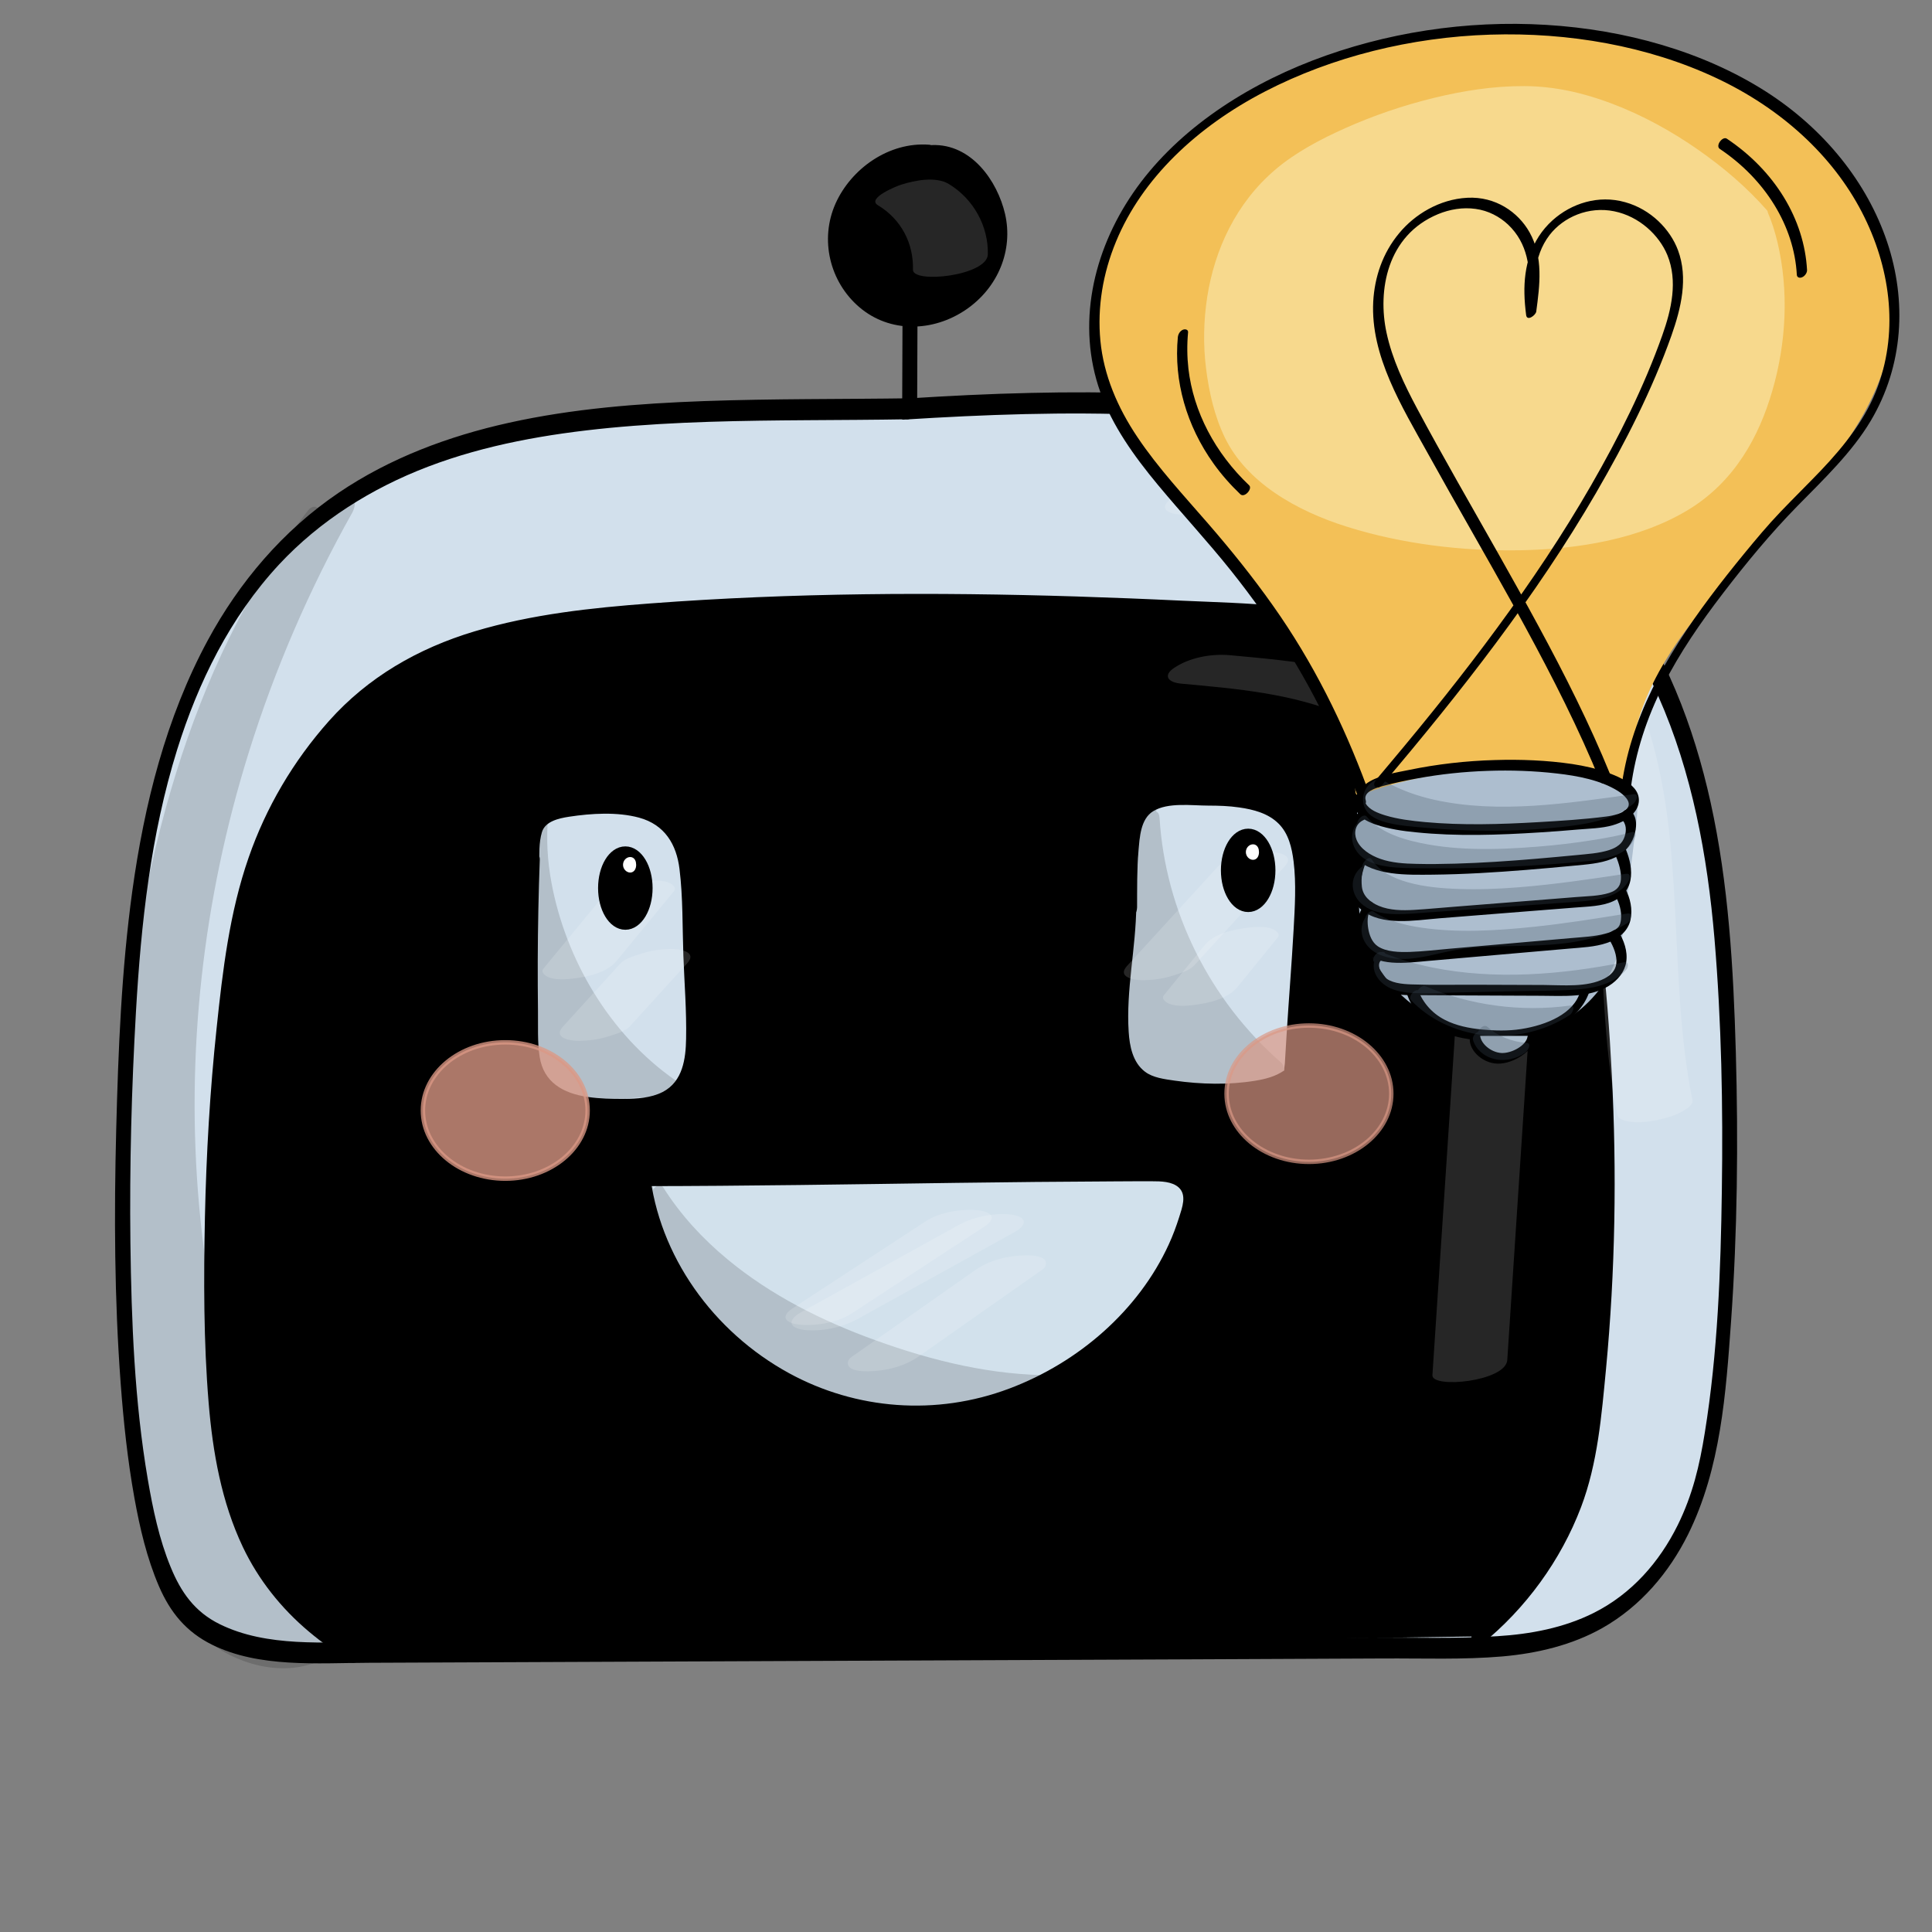 <?xml version="1.0" encoding="utf-8"?>
<!-- Generator: Adobe Adobe Illustrator 24.2.0, SVG Export Plug-In . SVG Version: 6.00 Build 0)  -->
<svg version="1.1" xmlns="http://www.w3.org/2000/svg" xmlns:xlink="http://www.w3.org/1999/xlink" x="0px" y="0px"
	 viewBox="0 0 170.08 170.08" style="enable-background:new 0 0 170.08 170.08;" xml:space="preserve">
<rect x="0" y="0" width="170.08" height="170.08" fill="#808080" stroke="none"/>
<style type="text/css">
	.st0{fill:#D2E0EC;}
	.st1{fill:#D2E1EC;}
	.st2{opacity:0.149;}
	.st3{fill:#FFFFFF;}
	.st4{stroke:#000000;stroke-miterlimit:10;}
	.st5{fill:#FFFFFF;stroke:#FFFFFF;stroke-width:0.407;stroke-miterlimit:10;}
	.st6{opacity:0.78;fill:#DB9886;stroke:#DB9886;stroke-width:0.391;stroke-miterlimit:10;}
	.st7{opacity:0.69;fill:#DB9886;stroke:#DB9886;stroke-width:0.391;stroke-miterlimit:10;}
	.st8{fill:#ADBECF;}
	.st9{fill:#F3C057;}
	.st10{fill:#F7D98D;}
	.st11{fill:#AEBFCE;}
	.st12{opacity:0.271;}
	.st13{fill:#3D4C5B;}
	.st14{fill:#ECC9AD;}
	.st15{opacity:0.161;}
	.st16{opacity:0.169;}
	.st17{fill:#F0F6FA;}
	.st18{opacity:0.031;}
	.st19{stroke:#000000;stroke-width:0.066;stroke-miterlimit:10;}
	.st20{fill:#D15238;}
	.st21{fill:#D15239;}
	.st22{fill:#C8354F;}
	.st23{fill:#C93550;}
	.st24{fill:#6DB671;}
	.st25{fill:#6CB671;}
	.st26{fill:#D1DFEA;}
	.st27{fill:#D3E1ED;}
	.st28{fill:#C8354E;}
	.st29{fill:#F3C058;}
	.st30{fill:#C8AE9D;}
	.st31{opacity:0.078;}
	.st32{opacity:0.141;}
</style>
<g id="Ebene_4_5_">
</g>
<g id="Ebene_8_7_">
	<g>
		<g id="Ebene_5_8_">
			<g>
				<g>
					<path class="st0" d="M80.07,35.99c-31.77,0.48-64.7-3.19-68.53,49.61c-1.1,15.11-2.07,50.63,5.45,56.98
						c3.31,2.79,8.14,2.91,12.55,2.89c32.42-0.14,64.83-0.28,97.25-0.42c6.46-0.03,17.76,0.48,22.61-13.44
						c3.24-9.28,3.47-37.97,1.87-52.29c-4.74-42.27-35.4-45.62-71.57-43.34"/>
					<g>
						<path d="M80.24,35.06c-6.09,0.09-12.19,0.03-18.28,0.25c-5.75,0.21-11.54,0.66-17.17,1.91c-5.32,1.18-10.48,3.11-14.98,6.16
							c-4.92,3.33-8.76,7.89-11.51,12.97c-3.71,6.86-5.6,14.5-6.65,22.07c-0.96,6.97-1.24,14.03-1.42,21.04
							c-0.19,7.43-0.16,14.88,0.39,22.28c0.25,3.39,0.61,6.78,1.21,10.12c0.48,2.65,1.1,5.32,2.17,7.8c0.98,2.26,2.37,4,4.69,5.14
							c4.13,2.03,9.25,1.6,13.78,1.58c11.9-0.05,23.8-0.1,35.7-0.15c11.95-0.05,23.9-0.1,35.84-0.15
							c5.93-0.03,11.85-0.05,17.77-0.08c3.48-0.02,7.01,0.12,10.49-0.18c3.05-0.27,6.11-0.99,8.79-2.5
							c3.37-1.91,5.87-4.88,7.54-8.23c2.89-5.82,3.34-12.47,3.79-18.76c0.56-7.89,0.64-15.8,0.42-23.69
							c-0.21-7.37-0.63-14.8-2.22-22c-1.48-6.7-3.99-13.29-8.18-18.85c-3.51-4.67-8.09-8.42-13.42-11.09
							c-5.47-2.73-11.53-4.28-17.64-5.14c-6.81-0.96-13.75-1.13-20.65-0.97c-3.61,0.08-7.21,0.26-10.81,0.49
							c-0.78,0.05-1.24,1.91-0.33,1.86c7.13-0.45,14.28-0.71,21.41-0.41c6.4,0.28,12.81,1.03,18.94,2.78
							c5.58,1.59,10.88,4.05,15.32,7.64c4.78,3.86,8.33,8.86,10.76,14.35c2.98,6.72,4.32,14.04,4.94,21.32
							c0.62,7.36,0.76,14.78,0.65,22.18c-0.1,7.1-0.36,14.28-1.5,21.32c-0.46,2.88-1.07,5.48-2.39,8.15
							c-1.6,3.23-4.04,6.04-7.39,7.72c-2.64,1.32-5.57,1.87-8.5,2.05c-3.65,0.23-7.34,0.11-10.99,0.12
							c-11.7,0.05-23.41,0.1-35.11,0.15c-11.7,0.05-23.41,0.1-35.11,0.15c-5.83,0.03-11.65,0.05-17.48,0.08
							c-4.53,0.02-9.62,0.48-13.75-1.55c-2.23-1.09-3.44-2.85-4.33-5.02c-1.02-2.47-1.57-5.12-2.02-7.74
							c-1.17-6.86-1.44-13.88-1.53-20.84c-0.08-6.78,0.1-13.57,0.49-20.35c0.45-7.75,1.29-15.55,3.63-23.06
							c1.85-5.91,4.64-11.62,8.97-16.29c3.58-3.84,8.12-6.7,13.09-8.6c5.11-1.95,10.56-2.89,15.99-3.42
							c5.83-0.56,11.68-0.64,17.52-0.68c2.91-0.02,5.82-0.03,8.74-0.08C80.68,36.91,81.16,35.05,80.24,35.06L80.24,35.06z"/>
					</g>
				</g>
				<g>
					<g>
						<path d="M79.45,28.4c-0.01,2.63-0.02,5.26-0.03,7.9c0,0.37,0.24,0.74,0.66,0.57c0.43-0.17,0.65-0.79,0.66-1.19
							c0.01-2.63,0.02-5.26,0.03-7.9c0-0.37-0.24-0.74-0.66-0.57C79.67,27.38,79.45,28,79.45,28.4L79.45,28.4z"/>
					</g>
				</g>
				<g>
					<path d="M81.89,13.7c4.02-0.23,6.94,5.28,5.98,8.78c-0.97,3.5-4.98,5.96-8.59,5.26s-6.25-4.44-5.65-8.01
						c0.6-3.57,4.35-6.41,8.02-6.07"/>
					<g>
						<path d="M81.72,14.63c2.52-0.1,4.31,2.07,5.13,4.1c0.91,2.24,0.64,4.59-1.3,6.32c-2.13,1.9-5.32,2.49-7.85,1.1
							c-2.37-1.31-4.03-4.2-3.37-6.86c0.74-2.98,4.07-4.93,7.14-4.69c0.75,0.06,1.26-1.79,0.33-1.86c-3.56-0.27-6.88,2.12-8.25,5.19
							c-1.4,3.15-0.52,6.88,2.11,9.12c2.68,2.28,6.48,2.19,9.39,0.2c2.82-1.93,4.16-5.23,3.43-8.41c-0.67-2.89-2.95-6.2-6.44-6.07
							C81.28,12.8,80.81,14.66,81.72,14.63L81.72,14.63z"/>
					</g>
				</g>
				<g>
					<path d="M31.26,145.47c-6.72-4.4-11.69-9.55-12.41-24.54c-0.58-12.1-0.08-26.02,1.81-38.04c1.2-7.61,3.99-13.92,9.37-19.63
						c6.33-6.71,16.38-8.35,25.62-9.09c18.51-1.49,37.09-1.03,55.59,0.04c7.07,0.41,17.72,4.27,22.53,9.26
						c7.82,8.12,9.37,44.02,5.98,64.76c-0.98,6-4.74,11.95-9.58,15.83"/>
					<g>
						<path d="M31.73,144.63c-2.51-1.65-4.88-3.5-6.74-5.82c-2.2-2.74-3.53-6.03-4.33-9.4c-1.15-4.87-1.25-9.91-1.34-14.9
							c-0.09-5.38,0.02-10.77,0.34-16.15c0.32-5.27,0.83-10.55,1.68-15.77c0.73-4.47,2.12-8.84,4.49-12.8c2.4-4,5.65-7.66,9.89-9.97
							c4.46-2.43,9.54-3.53,14.55-4.19c5.65-0.74,11.37-1.01,17.05-1.23c6.04-0.23,12.08-0.29,18.11-0.22
							c6.04,0.07,12.07,0.27,18.1,0.56c2.86,0.14,5.75,0.19,8.59,0.48c2.2,0.23,4.37,0.71,6.49,1.31c4.52,1.3,9.05,3.19,12.73,6.03
							c1.11,0.86,2.16,1.81,2.94,2.95c0.67,0.99,1.2,2.06,1.67,3.15c1.19,2.81,1.93,5.81,2.54,8.79c0.75,3.72,1.25,7.48,1.6,11.26
							c0.78,8.42,0.9,16.93,0.47,25.39c-0.2,3.88-0.52,7.76-1.05,11.63c-0.28,2.02-0.58,4.03-1.25,5.97
							c-0.79,2.28-1.94,4.46-3.38,6.43c-1.38,1.91-3.01,3.64-4.87,5.14c-0.36,0.29-0.58,0.86-0.46,1.29c0.1,0.4,0.46,0.53,0.81,0.25
							c3.98-3.21,7.05-7.47,8.82-12.12c1.47-3.87,1.81-8.09,2.2-12.15c0.82-8.65,0.96-17.35,0.51-26c-0.4-7.72-1.14-15.6-3.29-23.04
							c-0.74-2.57-1.65-5.2-3.17-7.43c-2.09-3.06-5.64-5.1-9-6.7c-4.25-2.01-8.95-3.51-13.71-4c-2.87-0.29-5.79-0.36-8.68-0.49
							c-3.09-0.15-6.17-0.27-9.26-0.37c-12.49-0.39-25.01-0.33-37.5,0.61c-5.22,0.39-10.46,0.95-15.5,2.46
							c-5,1.5-9.4,4.05-12.82,7.89c-3.15,3.54-5.55,7.63-7.07,12.02c-1.69,4.85-2.29,9.97-2.82,15.01
							c-0.59,5.54-0.91,11.1-1.03,16.66c-0.11,5.45-0.12,10.94,0.33,16.37c0.36,4.33,1.13,8.7,3.01,12.66
							c1.36,2.86,3.36,5.39,5.83,7.46c1.14,0.96,2.36,1.82,3.61,2.64C31.54,146.8,32.35,145.05,31.73,144.63L31.73,144.63z"/>
					</g>
				</g>
				<g>
					<path class="st0" d="M46.88,75.97c-0.19,5.21-0.23,10.43-0.13,15.64c0.03,1.38,0.09,2.85,0.89,3.97
						c1.29,1.8,3.88,2.02,6.15,2.07c1.79,0.04,3.74,0.04,5.18-1.02c2.07-1.53,2.18-4.46,2.08-6.97c-0.15-3.89-0.3-7.78-0.45-11.67
						c-0.07-1.93-0.21-4.03-1.51-5.47c-1.74-1.92-4.8-1.88-7.45-1.69c-1.32,0.1-2.75,0.23-3.77,1.07s-1.04,2.85-1.04,4.57"/>
					<g>
						<path d="M46.23,76.28c-0.11,3.02-0.17,6.04-0.18,9.06c-0.01,1.55,0,3.11,0.02,4.66c0.02,1.4-0.04,2.84,0.21,4.22
							c0.43,2.4,2.2,3.76,4.64,4.16c1.13,0.18,2.3,0.22,3.45,0.23c1.35,0.01,2.77-0.09,3.99-0.71c2.13-1.07,3.04-3.37,3.28-5.52
							c0.29-2.65-0.01-5.37-0.12-8.02c-0.11-2.91-0.06-5.87-0.41-8.76c-0.28-2.35-1.36-4.49-3.81-5.32
							c-1.21-0.41-2.55-0.48-3.83-0.45c-1.39,0.03-2.86,0.07-4.2,0.48c-3.01,0.93-3.1,3.94-3.11,6.47c0,0.37,0.24,0.74,0.66,0.57
							c0.43-0.17,0.65-0.79,0.66-1.19c0-0.95-0.05-1.98,0.23-2.91c0.29-0.95,1.48-1.21,2.38-1.35c1.97-0.3,4.25-0.44,6.17,0.08
							c2.27,0.62,3.3,2.37,3.56,4.53c0.31,2.51,0.25,5.09,0.34,7.62c0.09,2.43,0.29,4.88,0.24,7.32c-0.03,1.73-0.28,3.76-2.06,4.68
							c-1.04,0.53-2.26,0.6-3.41,0.61c-1.06,0.01-2.13-0.02-3.17-0.17c-2.19-0.31-3.9-1.3-4.25-3.52c-0.21-1.33-0.13-2.73-0.15-4.08
							c-0.02-1.46-0.02-2.93-0.02-4.39c0.01-2.97,0.07-5.95,0.18-8.92c0.01-0.37-0.25-0.73-0.66-0.57
							C46.44,75.26,46.24,75.88,46.23,76.28L46.23,76.28z"/>
					</g>
				</g>
				<g>
					<path class="st0" d="M99.36,80.06c-0.02,5.73-2.28,13.5,1.43,15.41c2.02,1.04,12.77,1.61,12.93-1.45
						c1.05-19.83,3.34-24.2-7.87-24.03c-2.05,0.03-4.09-0.26-5.29,1.39c-1.19,1.65-1.11,5.83-1.12,8.8"/>
					<g>
						<path d="M98.7,80.37c-0.03,3.6-0.85,7.19-0.68,10.79c0.11,2.39,0.78,4.94,3.48,5.57c2.43,0.57,5.13,0.64,7.62,0.4
							c2.01-0.2,4.84-0.73,5.23-3.05c0.16-0.95,0.12-1.96,0.18-2.92c0.06-0.98,0.12-1.95,0.19-2.93c0.11-1.66,0.24-3.33,0.35-4.99
							c0.16-2.43,0.36-4.9,0.19-7.33c-0.11-1.55-0.34-3.23-1.29-4.53c-0.85-1.16-2.19-1.76-3.63-2.04c-0.95-0.18-1.93-0.25-2.9-0.27
							c-1.58-0.04-3.36-0.2-4.9,0.19c-3.73,0.95-3.68,5.67-3.74,8.57c-0.02,0.89-0.01,1.78-0.02,2.67c0,0.37,0.24,0.74,0.66,0.57
							c0.43-0.17,0.65-0.79,0.66-1.19c0.01-1.66-0.02-3.34,0.13-5c0.1-1.13,0.16-2.78,1.29-3.47c1.31-0.8,3.39-0.49,4.86-0.49
							c0.9,0,1.81,0.03,2.7,0.16c1.29,0.18,2.59,0.53,3.49,1.44c0.86,0.86,1.16,2.1,1.31,3.33c0.24,1.94,0.11,4.01,0,5.99
							c-0.17,3.04-0.42,6.08-0.61,9.13c-0.06,0.88-0.11,1.75-0.16,2.63c-0.01,0.2-0.1,0.56-0.04,0.75c-0.02-0.06,0.09-0.27,0-0.1
							c0.06-0.12,0.04-0.05-0.04,0c-0.76,0.52-1.62,0.74-2.53,0.89c-2.32,0.38-4.79,0.32-7.1-0.01c-0.88-0.13-1.91-0.25-2.61-0.79
							c-1.08-0.82-1.35-2.26-1.43-3.51c-0.24-3.69,0.64-7.38,0.67-11.07c0-0.37-0.24-0.73-0.66-0.57
							C98.92,79.34,98.7,79.97,98.7,80.37L98.7,80.37z"/>
					</g>
				</g>
				<g>
					<path class="st1" d="M56.66,103.49c14.71-0.01,30.22-0.42,44.93-0.43c1.07,0,2.3,0.08,2.9,0.92c0.51,0.72,0.35,1.71,0.11,2.57
						c-2.94,10.75-14.34,18.8-25.65,18.12c-11.31-0.68-21.26-10.02-22.4-21.02"/>
					<g>
						<path d="M56.49,104.42c9.24-0.01,18.49-0.16,27.74-0.29c4.62-0.06,9.23-0.11,13.85-0.13c1.12,0,2.23-0.02,3.34-0.01
							c0.77,0,1.76,0.01,2.35,0.55c0.73,0.67,0.29,1.79,0.04,2.6c-0.26,0.82-0.56,1.63-0.92,2.41c-2.65,5.79-7.92,10.39-14.04,12.69
							c-6.43,2.42-13.48,1.87-19.38-1.35c-6.7-3.66-11.48-10.35-12.28-17.75c-0.05-0.43-0.5-0.48-0.81-0.25
							c-0.4,0.3-0.51,0.85-0.46,1.29c0.76,6.95,4.9,13.33,10.83,17.3c5.88,3.93,13.22,5.21,20.22,3.15
							c6.8-1.99,12.71-6.71,16.07-12.71c0.85-1.53,1.55-3.14,2.04-4.81c0.5-1.71,0.87-4.08-1.33-4.77
							c-0.89-0.28-1.89-0.21-2.81-0.21c-1.21,0-2.42,0.01-3.63,0.01c-2.44,0.01-4.89,0.04-7.33,0.06
							c-9.84,0.11-19.68,0.3-29.51,0.34c-1.21,0.01-2.42,0.01-3.62,0.01C56.06,102.56,55.57,104.42,56.49,104.42L56.49,104.42z"/>
					</g>
				</g>
				<g class="st2">
					<path d="M57.84,105.26c3.24,5.14,8.37,8.92,13.93,11.57s13.88,5.26,20.89,5.15c-6.53,2.02-17.19,1.97-23.04-1.32
						c-5.86-3.29-11.61-10.06-13.01-16.54"/>
					<g>
						<path d="M57.26,105.96c5.52,8.66,15.94,13.59,26.03,15.88c3,0.68,6.09,1.11,9.19,1.07c0.05-0.6,0.11-1.21,0.16-1.81
							c-5.36,1.64-11.53,1.76-16.95,0.66c-2.62-0.53-5.04-1.45-7.22-2.92c-2.57-1.72-4.82-3.87-6.71-6.26
							c-2.1-2.65-3.79-5.69-4.53-8.97c-0.09-0.41-0.47-0.5-0.81-0.25c-0.37,0.27-0.56,0.87-0.46,1.29
							c1.34,6.02,5.59,11.47,10.6,15.18c2.25,1.66,4.7,2.87,7.48,3.54c2.94,0.71,6.03,0.96,9.07,0.91c3.22-0.06,6.46-0.47,9.55-1.41
							c0.61-0.19,1.05-1.82,0.16-1.81c-5.4,0.06-10.78-1.27-15.77-3.08c-4.71-1.7-9.21-3.97-13.01-7.12
							c-2.2-1.82-4.12-3.91-5.63-6.29C57.88,103.73,56.88,105.35,57.26,105.96L57.26,105.96z"/>
					</g>
				</g>
				<g class="st2">
					<path d="M47.58,72.22c-0.78,8.59,4.25,18.79,11.39,23.71c-3.53-1-7.99,1.57-10.79-0.74c-1.5-1.24-1.77-3.37-1.86-5.3
						c-0.26-5.52,0.06-11.08,0.97-16.55"/>
					<g>
						<path d="M46.92,72.52c-0.62,7.24,2.38,14.7,7.11,20.18c1.31,1.52,2.8,2.89,4.47,4.06c0.27-0.58,0.53-1.17,0.8-1.75
							c-1.75-0.46-3.56-0.18-5.34,0.05c-1.68,0.22-3.65,0.48-5.09-0.53c-1.75-1.24-1.84-3.57-1.92-5.48
							c-0.1-2.45-0.08-4.9,0.05-7.36c0.15-2.82,0.47-5.63,0.92-8.42c0.05-0.33-0.01-0.88-0.47-0.86c-0.45,0.02-0.75,0.65-0.8,1
							c-0.85,5.2-1.21,10.47-1.03,15.72c0.07,2.12,0.09,4.55,1.5,6.29c1.19,1.47,3.08,1.79,4.94,1.66c2.18-0.15,4.42-0.81,6.58-0.24
							c0.73,0.19,1.36-1.36,0.8-1.75c-5.8-4.04-9.66-10.68-10.9-17.42c-0.35-1.9-0.46-3.83-0.29-5.77c0.03-0.38-0.26-0.73-0.66-0.57
							C47.12,71.51,46.96,72.12,46.92,72.52L46.92,72.52z"/>
					</g>
				</g>
				<g class="st2">
					<path d="M101.43,72.34c0.48,8.41,4.49,16.52,10.9,22.06c-2.12,0.46-4.28,0.93-6.43,0.73c-2.15-0.2-4.46,0.39-5.53-1.43
						c-1.03-1.75-0.42-6.39-0.24-8.42c0.45-4.93,0.59-8.96,1.04-13.89"/>
					<g>
						<path d="M100.77,72.65c0.53,8.59,4.47,16.82,11.09,22.58c0.21-0.59,0.42-1.18,0.63-1.76c-1.33,0.29-2.66,0.58-4.01,0.71
							c-1.21,0.12-2.39-0.01-3.6-0.03c-1.71-0.02-3.74,0.07-4.22-1.86c-0.44-1.73-0.22-3.66-0.06-5.42c0.2-2.22,0.4-4.45,0.56-6.68
							c0.2-2.96,0.38-5.92,0.64-8.87c0.03-0.33,0.01-0.88-0.47-0.86c-0.43,0.02-0.77,0.66-0.8,1c-0.47,5.24-0.74,10.49-1.22,15.72
							c-0.18,1.97-0.39,4.05,0.04,5.99c0.18,0.81,0.53,1.62,1.24,2.12c0.78,0.56,1.75,0.66,2.7,0.69c1.29,0.04,2.62,0.14,3.92,0.1
							c1.67-0.06,3.32-0.41,4.95-0.77c0.63-0.14,1.17-1.3,0.63-1.76c-6.3-5.49-10.2-13.33-10.71-21.53
							C102.01,70.78,100.72,71.82,100.77,72.65L100.77,72.65z"/>
					</g>
				</g>
				<g class="st2">
					<path d="M30.54,44.7c-17.59,31.23-19.34,69.76-1.58,100.23c-3.81,2.26-8.97,0.48-11.74-2.82
						c-6.27-7.48-13.84-65.58,10.23-96.55"/>
					<g>
						<path d="M30.07,44.28c-6.91,12.29-11.47,25.75-13.32,39.5c-1.83,13.6-1.05,27.5,2.67,40.65c2.09,7.39,5.09,14.51,8.96,21.18
							c0.19-0.53,0.38-1.05,0.57-1.58c-2.32,1.33-5.05,1.15-7.41,0.11c-1.18-0.52-2.25-1.25-3.16-2.14
							c-0.29-0.28-0.56-0.58-0.81-0.89c0.1,0.13-0.13-0.18-0.17-0.24c-0.91-1.37-1.46-2.95-1.93-4.43
							c-1.71-5.37-2.56-11.03-3.13-16.61c-0.79-7.69-0.95-15.45-0.52-23.19c0.47-8.45,1.66-16.93,3.92-25.16
							c2.2-8.01,5.4-15.92,10.23-22.88c0.58-0.84,1.18-1.65,1.81-2.46c0.26-0.34,0.48-0.92,0.25-1.31c-0.23-0.38-0.67-0.21-0.9,0.09
							c-5.38,6.95-9.09,14.94-11.64,23.16c-2.64,8.5-4.1,17.29-4.78,26.09c-0.62,8.08-0.58,16.21,0.13,24.27
							c0.53,6.06,1.35,12.18,3.06,18.03c0.52,1.79,1.11,3.61,2.03,5.25c1.77,3.13,5.7,5.31,9.46,5.13c1.26-0.06,2.49-0.43,3.58-1.05
							c0.49-0.28,0.86-1.07,0.57-1.58c-6.78-11.66-10.82-24.71-12.01-38.08c-1.2-13.35,0.33-26.95,4.36-39.87
							c2.28-7.32,5.34-14.41,9.13-21.16c0.18-0.32,0.36-0.97,0.01-1.25C30.65,43.59,30.24,43.99,30.07,44.28L30.07,44.28z"/>
					</g>
				</g>
				<g class="st2">
					<g>
						<path d="M97.03,73.93c0.77-0.16,1.18-2.03,0.33-1.86C96.59,72.23,96.18,74.1,97.03,73.93L97.03,73.93z"/>
					</g>
				</g>
				<g class="st2">
					<g>
						<path class="st3" d="M103.68,45.28c2.34,0.21,4.68,0.43,7,0.73c1.17,0.15,2.34,0.32,3.5,0.52c0.54,0.09,1.09,0.19,1.63,0.29
							c0.76,0.15,0.69,0.13,1.48,0.31c4.32,0.99,8.52,2.49,12.07,5.02c8.66,6.19,10.72,16.89,11.35,26.7
							c0.42,6.45,0.39,12.97,1.68,19.32c0.08,0.41,0.81,0.54,1.12,0.58c0.75,0.1,1.66,0.01,2.4-0.15c0.78-0.17,1.58-0.39,2.27-0.8
							c0.32-0.19,0.9-0.54,0.81-0.97c-2.22-11.01-0.49-22.59-4.08-33.35c-1.56-4.69-4.19-9.11-8.14-12.32
							c-3.58-2.9-8-4.76-12.52-5.93c-5.28-1.38-10.75-1.96-16.21-2.45c-1.54-0.13-3.32,0.15-4.66,0.95
							c-0.32,0.19-0.9,0.54-0.81,0.97C102.65,45.12,103.35,45.25,103.68,45.28L103.68,45.28z"/>
					</g>
				</g>
				<g class="st2">
					<g>
						<path class="st3" d="M77.29,18.07c2.05,1.24,3.14,3.35,3.08,5.67c-0.04,1.26,6.54,0.54,6.59-1.34
							c0.07-2.47-1.26-4.89-3.43-6.2c-1.14-0.69-2.99-0.33-4.21,0.06C78.99,16.36,76.25,17.45,77.29,18.07L77.29,18.07z"/>
					</g>
				</g>
				<g class="st2">
					<g>
						<path class="st3" d="M103.94,60.18c4.97,0.45,9.82,0.87,14.36,2.78c4.02,1.69,7.46,4.64,9.02,8.63
							c1.85,4.72,1.38,9.97,1.06,14.93c-0.36,5.41-0.71,10.82-1.07,16.22c-0.4,6.11-0.8,12.21-1.21,18.32
							c-0.08,1.2,6.47,0.57,6.59-1.34c0.73-11.05,1.45-22.1,2.18-33.15c0.34-5.09,0.96-10.45-0.63-15.38
							c-1.44-4.46-4.79-7.72-9.05-9.84c-5.17-2.57-11.15-3.15-16.9-3.67c-1.53-0.14-3.32,0.15-4.66,0.95
							c-0.32,0.19-0.9,0.54-0.81,0.97C102.91,60.01,103.61,60.15,103.94,60.18L103.94,60.18z"/>
					</g>
				</g>
				<g class="st2">
					<g>
						<path class="st3" d="M105.14,84.98c2.66-2.91,5.31-5.81,7.97-8.72c0.93-1.02-0.66-1.28-1.49-1.26
							c-0.86,0.02-1.74,0.14-2.56,0.41c-0.61,0.2-1.43,0.43-1.87,0.9c-2.66,2.91-5.31,5.81-7.97,8.72
							c-0.93,1.02,0.66,1.28,1.49,1.26c0.86-0.02,1.74-0.14,2.56-0.41C103.89,85.68,104.71,85.45,105.14,84.98L105.14,84.98z"/>
					</g>
				</g>
				<g class="st2">
					<g>
						<path class="st3" d="M108.94,86.89c1.18-1.45,2.36-2.9,3.54-4.35c0.3-0.36-0.26-0.69-0.5-0.78c-0.59-0.22-1.46-0.18-2.07-0.1
							c-1.34,0.17-3.02,0.5-3.9,1.59c-1.18,1.45-2.36,2.9-3.54,4.35c-0.3,0.36,0.26,0.69,0.5,0.78c0.59,0.22,1.46,0.18,2.07,0.1
							C106.38,88.31,108.05,87.97,108.94,86.89L108.94,86.89z"/>
					</g>
				</g>
				<g class="st2">
					<g>
						<path class="st3" d="M75.47,116.13c4.61-2.55,9.22-5.11,13.84-7.66c0.28-0.15,0.89-0.56,0.81-0.97
							c-0.08-0.41-0.81-0.54-1.12-0.58c-1.53-0.17-3.31,0.2-4.66,0.95c-4.61,2.55-9.22,5.11-13.84,7.66
							c-0.28,0.15-0.89,0.56-0.81,0.97c0.08,0.41,0.81,0.54,1.12,0.58C72.33,117.24,74.12,116.87,75.47,116.13L75.47,116.13z"/>
					</g>
				</g>
				<g class="st2">
					<g>
						<path class="st3" d="M54.31,84.56c1.67-2.03,3.35-4.06,5.02-6.1c0.3-0.36-0.26-0.69-0.5-0.78c-0.59-0.22-1.46-0.18-2.07-0.1
							c-1.35,0.17-3.01,0.51-3.9,1.59c-1.67,2.03-3.35,4.06-5.02,6.1c-0.3,0.36,0.26,0.69,0.5,0.78c0.59,0.22,1.46,0.18,2.07,0.1
							C51.76,85.99,53.42,85.65,54.31,84.56L54.31,84.56z"/>
					</g>
				</g>
				<g class="st2">
					<g>
						<path class="st3" d="M55.48,90.32c1.67-1.84,3.34-3.68,5.02-5.52c0.92-1.02-0.66-1.28-1.49-1.26
							c-0.86,0.02-1.74,0.14-2.56,0.41c-0.61,0.2-1.43,0.42-1.87,0.9c-1.67,1.84-3.34,3.68-5.02,5.52
							c-0.92,1.02,0.66,1.28,1.49,1.26c0.86-0.02,1.74-0.14,2.56-0.41C54.22,91.03,55.05,90.8,55.48,90.32L55.48,90.32z"/>
					</g>
				</g>
				<g class="st2">
					<g>
						<path class="st3" d="M74.94,115.65c3.85-2.52,7.69-5.03,11.54-7.55c0.27-0.18,0.89-0.55,0.81-0.97
							c-0.08-0.41-0.81-0.54-1.12-0.58c-1.43-0.16-3.43,0.14-4.66,0.95c-3.85,2.52-7.69,5.03-11.54,7.55
							c-0.27,0.18-0.89,0.55-0.81,0.97c0.08,0.41,0.81,0.54,1.12,0.58C71.71,116.76,73.7,116.46,74.94,115.65L74.94,115.65z"/>
					</g>
				</g>
				<g class="st2">
					<g>
						<path class="st3" d="M80.88,119.41c3.63-2.55,7.25-5.1,10.88-7.64c0.32-0.23,0.45-0.63,0.16-0.91
							c-0.34-0.33-1.23-0.36-1.65-0.35c-1.56,0.03-3.16,0.42-4.43,1.31c-3.63,2.55-7.25,5.1-10.88,7.64
							c-0.32,0.23-0.45,0.63-0.16,0.91c0.34,0.33,1.23,0.36,1.65,0.35C78,120.69,79.61,120.3,80.88,119.41L80.88,119.41z"/>
					</g>
				</g>
			</g>
		</g>
	</g>
	<ellipse class="st4" cx="55.05" cy="78.18" rx="1.9" ry="3.17"/>
	<ellipse class="st4" cx="109.88" cy="76.62" rx="1.9" ry="3.17"/>
	<path class="st5" d="M55.05,76.13c0-0.27,0.21-0.48,0.43-0.48s0.32,0.22,0.32,0.48s-0.11,0.48-0.32,0.48S55.05,76.4,55.05,76.13z"
		/>
	<path class="st5" d="M109.88,75.01c0-0.27,0.21-0.48,0.43-0.48s0.32,0.22,0.32,0.48s-0.11,0.48-0.32,0.48
		S109.88,75.28,109.88,75.01z"/>
	<ellipse class="st6" cx="44.48" cy="97.76" rx="7.25" ry="6"/>
	<ellipse class="st7" cx="115.23" cy="96.28" rx="7.25" ry="6"/>
	<g>
		<g id="Ebene_7_5_">
			<g>
				<path class="st8" d="M119.98,72.03c-1.27,0.95-0.79,2.99,0.82,3.47c-2.28,5.27,0.85,11.76,6.9,14.28
					c1.92,0.8,4.11,1.23,6.23,0.96c3.92-0.5,6.98-3.36,8.01-6.53c0.4-1.21,0.55-2.46,0.69-3.71c0.32-2.66,0.63-5.32,0.95-7.97
					c0.09-0.74,0.17-1.51-0.13-2.21c-0.63-1.46-2.67-2.1-4.5-2.43c-4.47-0.81-9.16-0.84-13.64-0.08c-1.28,0.22-2.58,0.51-3.64,1.14
					c-1.06,0.63-1.86,1.66-1.77,2.74"/>
				<g>
					<path class="st8" d="M119.86,71.67c-1.46,1.15-1.47,3.6,0.63,4.28c-0.03-0.16-0.06-0.32-0.08-0.48
						c-1.61,3.79-0.68,8.12,2.18,11.34c3.08,3.47,8.97,5.79,13.94,3.65c2.29-0.99,4.04-2.71,5.12-4.63c1.34-2.37,1.4-5.09,1.71-7.66
						c0.17-1.42,0.34-2.84,0.51-4.26c0.08-0.7,0.18-1.4,0.24-2.1c0.06-0.62,0.05-1.27-0.22-1.86c-0.96-2.09-4.23-2.54-6.56-2.84
						c-3.26-0.43-6.6-0.45-9.87-0.07c-2.84,0.33-6.25,0.85-7.59,3.24c-0.28,0.5-0.43,1.05-0.4,1.61c0.01,0.22,0.22,0.32,0.46,0.22
						c0.25-0.1,0.46-0.4,0.44-0.63c-0.14-2.41,3.61-3.04,5.79-3.35c3.05-0.44,6.18-0.51,9.26-0.23c1.41,0.13,2.83,0.31,4.2,0.64
						c1.05,0.25,2.17,0.64,2.89,1.34c0.94,0.92,0.74,2.09,0.61,3.21c-0.16,1.31-0.31,2.61-0.47,3.92c-0.16,1.32-0.31,2.65-0.47,3.97
						c-0.15,1.2-0.3,2.43-0.74,3.58c-0.68,1.79-2.03,3.45-3.9,4.54c-4.3,2.5-10.01,0.83-13.26-2.17c-2.93-2.7-4.38-6.55-3.48-10.13
						c0.11-0.44,0.25-0.86,0.43-1.28c0.05-0.12,0.12-0.41-0.08-0.48c-0.68-0.22-1.14-0.69-1.32-1.27c-0.15-0.46-0.13-1.05,0.31-1.4
						c0.2-0.16,0.41-0.43,0.31-0.67C120.33,71.51,120.04,71.54,119.86,71.67L119.86,71.67z"/>
				</g>
			</g>
			<g>
				<g>
					<path class="st8" d="M130.94,91.93c0.49,0,0.96-0.95,0.43-0.95C130.88,90.98,130.4,91.93,130.94,91.93L130.94,91.93z"/>
				</g>
			</g>
			<g>
				<g>
					<path class="st8" d="M130.15,92.16c0.4,0.73,1.31,1.21,2.29,1.05c1.03-0.16,1.79-0.95,1.98-1.77c0.03-0.12,0-0.4-0.22-0.38
						c-1.04,0.07-2.08,0.14-3.11,0.22c-0.29,0.02-0.51,0.22-0.61,0.44c-0.05,0.12-0.12,0.52,0.18,0.5c1.04-0.07,2.08-0.14,3.11-0.22
						c-0.07-0.13-0.15-0.25-0.22-0.38c-0.25,1.07-2.11,0.7-2.53-0.08C130.76,91.05,129.96,91.8,130.15,92.16L130.15,92.16z"/>
				</g>
			</g>
		</g>
		<g id="Ebene_5_9_">
			<g>
				<path class="st9" d="M143.12,68.05c-0.03-7.07,5.07-13.39,10.28-18.99s10.92-11.33,12.48-18.28
					c1.96-8.79-3.64-18.11-12.62-23.08c-8.99-4.97-20.75-5.84-31.15-3.39c-6.48,1.52-12.61,4.31-17.19,8.39
					c-4.58,4.09-8.59,10.36-8.57,15.93c0.02,7.72,6.49,13.82,11.81,20.17c5.32,6.34,10.97,13.05,11.62,20.75
					c7.19-2.74,15.68-3.05,23.13-0.85"/>
				<g>
					<path class="st9" d="M143.57,67.84c-0.01-6.14,3.92-11.64,8.17-16.44c4.28-4.84,9.16-9.36,12.25-14.84
						c1.46-2.59,2.44-5.37,2.68-8.24c0.21-2.63-0.21-5.3-1.15-7.82c-1.89-5.07-5.84-9.61-11.03-12.73
						c-5.61-3.38-12.57-5.06-19.46-5.25c-7.06-0.19-14.2,1.13-20.48,3.79c-3.13,1.33-6.07,3.01-8.59,5.04
						c-2.49,2-4.6,4.34-6.28,6.85c-1.71,2.55-3.04,5.34-3.55,8.23c-0.49,2.77-0.09,5.59,0.99,8.24c2.24,5.48,6.89,10.01,10.82,14.7
						c4.18,4.98,8.55,10.12,10.49,16.05c0.46,1.42,0.78,2.86,0.9,4.33c0.02,0.23,0.21,0.31,0.46,0.22c5.53-2.09,11.81-2.73,17.8-1.9
						c1.7,0.24,3.38,0.59,5.01,1.07c0.5,0.15,1.08-0.76,0.63-0.9c-5.9-1.73-12.39-1.94-18.44-0.62c-1.72,0.38-3.39,0.88-5.01,1.49
						c0.15,0.07,0.31,0.15,0.46,0.22c-0.53-6.02-4.03-11.44-7.95-16.4c-1.96-2.48-4.03-4.91-6.12-7.31
						c-2.03-2.33-4.07-4.67-5.77-7.18c-1.63-2.41-2.93-5.01-3.39-7.76c-0.47-2.78,0.02-5.55,1.14-8.18
						c2.29-5.36,6.69-10.13,12.36-13.34c5.75-3.26,12.66-5.17,19.6-5.61c6.87-0.44,13.94,0.53,20.06,3.2
						c5.71,2.49,10.34,6.49,13.09,11.33c2.74,4.83,3.39,10.33,1.39,15.43c-2.2,5.61-6.82,10.29-11.11,14.89
						c-4.36,4.68-8.71,9.72-10.28,15.59c-0.37,1.39-0.56,2.82-0.56,4.25c0,0.23,0.23,0.31,0.46,0.22
						C143.39,68.37,143.57,68.07,143.57,67.84L143.57,67.84z"/>
				</g>
			</g>
		</g>
		<g id="Ebene_6_7_">
			<g>
				<path class="st10" d="M155.17,18.91c-4.1-4.69-11.51-9.59-18.43-10.66c-6.93-1.08-17.36,2.24-22.85,5.9
					c-7.59,5.06-8.98,15.71-5.93,23.36c2.64,6.63,11.77,9.36,20.15,10.19c8.38,0.84,18.58-0.21,23.6-5.82s6.27-16.37,3.46-22.95"/>
				<g>
					<path class="st10" d="M155.56,18.52c-1.73-1.97-3.78-3.74-6.03-5.31c-2.34-1.64-4.92-3.07-7.71-4.12
						c-2.42-0.91-5-1.51-7.67-1.51c-2.68-0.01-5.36,0.41-7.92,1.04c-2.71,0.66-5.34,1.56-7.82,2.67c-2.19,0.98-4.34,2.12-6.09,3.6
						c-3.54,2.99-5.39,7.12-6.04,11.22c-0.33,2.12-0.37,4.27-0.1,6.39c0.26,2.04,0.73,4.14,1.66,6.05c1.9,3.88,6.17,6.39,10.77,7.83
						c4.82,1.51,10.14,2.16,15.29,2.06c5.13-0.1,10.48-1,14.69-3.54c4.12-2.49,6.27-6.49,7.43-10.49c1.23-4.23,1.47-8.79,0.46-13.07
						c-0.22-0.92-0.5-1.82-0.88-2.7c-0.21-0.5-1.02,0.25-0.87,0.62c1.62,3.82,1.76,8.09,1.13,12.07c-0.33,2.08-0.88,4.14-1.76,6.12
						c-0.79,1.77-1.84,3.49-3.34,4.92c-3.27,3.11-8.32,4.47-13.13,4.94c-4.99,0.49-10.17,0.11-15.03-0.94
						c-4.61-0.99-9.34-2.77-12.24-6.01c-1.44-1.6-2.2-3.46-2.72-5.39c-0.53-1.99-0.77-4.03-0.74-6.07
						c0.06-3.98,1.16-8.09,3.86-11.43c1.27-1.58,2.94-2.86,4.84-3.92c2.17-1.21,4.52-2.21,6.95-3.01
						c4.72-1.55,10.16-2.67,15.19-1.58c2.77,0.6,5.38,1.72,7.75,3.03c2.47,1.36,4.74,2.98,6.75,4.78c0.9,0.81,1.75,1.66,2.53,2.55
						C155.11,19.67,155.84,18.85,155.56,18.52L155.56,18.52z"/>
				</g>
			</g>
		</g>
		<g id="Ebene_3_2_">
			<g>
				<g>
					<path d="M143.57,69.34c0.41-3.12,1.4-6.14,2.86-9.03c1.43-2.83,3.27-5.5,5.25-8.08c2.04-2.66,4.17-5.25,6.57-7.7
						c2.33-2.37,4.8-4.73,6.44-7.49c2.89-4.86,3.18-10.56,1.44-15.74c-1.75-5.21-5.5-9.93-10.67-13.24
						c-5.53-3.53-12.4-5.45-19.34-5.87c-7.05-0.43-14.18,0.68-20.58,3.14c-6.47,2.49-12.23,6.47-15.78,11.64
						c-3.6,5.24-4.98,11.68-2.9,17.53c1.05,2.96,2.97,5.65,5.07,8.18c2.11,2.54,4.38,4.98,6.44,7.56c3.79,4.75,6.92,9.76,9.26,15.11
						c0.65,1.49,1.25,2.99,1.81,4.5c0.19,0.5,1.01-0.25,0.87-0.62c-2.06-5.54-4.7-10.91-8.25-15.92c-1.75-2.48-3.68-4.88-5.7-7.21
						c-2.15-2.48-4.41-4.91-6.21-7.59c-1.78-2.64-2.99-5.5-3.28-8.52c-0.28-2.95,0.22-5.93,1.38-8.73
						c2.3-5.57,7.13-10.11,13.12-13.21c5.92-3.06,12.85-4.78,19.82-5c6.88-0.22,13.87,0.99,19.88,3.81
						c5.72,2.68,10.25,6.82,12.84,11.82c2.47,4.77,3.24,10.27,1.42,15.29c-1.01,2.8-2.88,5.19-5.05,7.47
						c-1.16,1.21-2.36,2.39-3.52,3.6c-1.14,1.19-2.17,2.43-3.2,3.68c-4.13,5.05-8.01,10.36-9.87,16.32
						c-0.46,1.46-0.78,2.95-0.98,4.45C142.61,70.2,143.51,69.79,143.57,69.34L143.57,69.34z"/>
				</g>
			</g>
			<g>
				<g>
					<path d="M119.48,71.51c0.32,0.56,1.06,0.89,1.72,1.11c1.1,0.36,2.28,0.54,3.45,0.65c3.6,0.37,7.28,0.24,10.89,0.01
						c1.11-0.07,2.22-0.15,3.32-0.25c1.02-0.09,2.14-0.1,3.11-0.38c0.8-0.23,1.54-0.63,1.98-1.24c0.46-0.65,0.44-1.43-0.1-2.04
						c-0.56-0.65-1.51-1.06-2.37-1.37c-0.98-0.35-2.02-0.58-3.07-0.74c-2.24-0.33-4.55-0.42-6.82-0.35
						c-2.54,0.07-5.08,0.36-7.55,0.87c-1.14,0.23-2.46,0.44-3.44,1c-0.88,0.5-1.53,1.41-1.24,2.3c0.08,0.24,0.39,0.17,0.56,0.05
						c0.22-0.14,0.39-0.44,0.31-0.67c-0.24-0.75,0.85-1.09,1.52-1.27c0.98-0.26,1.99-0.48,2.99-0.66c2.06-0.38,4.15-0.6,6.26-0.67
						c2.01-0.07,4.04,0,6.04,0.23c1.86,0.21,3.86,0.59,5.39,1.54c0.48,0.3,1.25,0.95,0.84,1.5c-0.35,0.48-1.25,0.67-1.86,0.75
						c-2,0.26-4.03,0.38-6.05,0.5c-3.29,0.19-6.63,0.29-9.92-0.01c-1.17-0.11-2.38-0.25-3.49-0.59c-0.68-0.21-1.4-0.49-1.72-1.04
						c-0.13-0.22-0.51,0.02-0.62,0.12C119.45,71.03,119.36,71.29,119.48,71.51L119.48,71.51z"/>
				</g>
			</g>
			<g>
				<g>
					<path d="M120.03,71.33c-1.83,0.85-2.1,2.99-0.73,4.23c1.71,1.55,4.51,1.46,6.84,1.44c2.75-0.03,5.5-0.2,8.23-0.42
						c1.39-0.11,2.78-0.24,4.17-0.37c1.13-0.11,2.29-0.18,3.33-0.59c1.02-0.39,1.67-1.1,1.97-1.99c0.25-0.72,0.35-1.7-0.32-2.3
						c-0.39-0.35-1.1,0.49-0.78,0.78c0.46,0.41,0.45,1.03,0.28,1.54c-0.2,0.61-0.65,0.95-1.35,1.18c-0.92,0.3-1.95,0.35-2.92,0.45
						c-1.17,0.11-2.34,0.22-3.52,0.32c-2.36,0.2-4.73,0.36-7.11,0.43c-1.14,0.03-2.28,0.05-3.42,0.02
						c-1.07-0.02-2.19-0.09-3.18-0.44c-0.91-0.32-1.78-0.89-2.1-1.69c-0.25-0.62-0.12-1.39,0.62-1.73c0.25-0.12,0.46-0.39,0.44-0.63
						C120.47,71.33,120.27,71.22,120.03,71.33L120.03,71.33z"/>
				</g>
			</g>
			<g>
				<g>
					<path d="M119.47,75.74c-0.35,0.74-0.49,1.57-0.48,2.36c0.01,0.75,0.2,1.46,0.87,2c1.79,1.45,4.64,0.92,6.86,0.74
						c2.69-0.21,5.37-0.42,8.06-0.64c1.32-0.1,2.63-0.21,3.95-0.31c1.08-0.09,2.27-0.1,3.25-0.54c2.16-0.96,1.76-3.26,1.03-4.85
						c-0.23-0.5-1.03,0.25-0.87,0.62c0.3,0.66,0.54,1.35,0.56,2.06c0.02,0.67-0.22,1.16-1.02,1.42c-0.91,0.29-1.96,0.29-2.92,0.37
						c-1.21,0.1-2.41,0.19-3.62,0.29c-2.36,0.19-4.71,0.37-7.07,0.56c-1.19,0.09-2.38,0.21-3.57,0.28
						c-1.05,0.06-2.15,0.05-3.11-0.35c-0.84-0.35-1.41-0.91-1.5-1.69c-0.08-0.75,0.02-1.56,0.35-2.26c0.08-0.17,0.1-0.47-0.18-0.5
						C119.8,75.26,119.56,75.57,119.47,75.74L119.47,75.74z"/>
				</g>
			</g>
			<g>
				<g>
					<path d="M120.19,79.57c-0.96,1.1-0.9,2.79-0.17,3.97c1,1.62,3.84,1.22,5.62,1.06c2.78-0.24,5.57-0.49,8.35-0.73
						c1.38-0.12,2.76-0.24,4.13-0.36c1.12-0.1,2.29-0.14,3.34-0.5c1.09-0.37,1.87-1.08,2.08-2.04c0.2-0.92-0.02-1.91-0.47-2.76
						c-0.26-0.49-1.06,0.26-0.87,0.62c0.35,0.65,0.58,1.4,0.5,2.12c-0.03,0.24-0.08,0.52-0.28,0.71c-0.27,0.26-0.71,0.43-1.09,0.53
						c-0.96,0.26-1.99,0.3-2.99,0.39c-1.18,0.1-2.37,0.21-3.55,0.31c-2.4,0.21-4.79,0.42-7.19,0.63c-1.15,0.1-2.31,0.24-3.47,0.28
						c-0.92,0.03-2.07,0.01-2.83-0.49c-0.54-0.36-0.76-1.03-0.85-1.57c-0.08-0.48-0.11-1.26,0.21-1.63
						c0.14-0.16,0.34-0.46,0.16-0.66C120.64,79.26,120.31,79.43,120.19,79.57L120.19,79.57z"/>
				</g>
			</g>
			<g>
				<g>
					<path d="M121.1,84.01c-1.05,1.05-0.61,2.77,0.92,3.3c0.94,0.32,1.97,0.3,2.97,0.3c1.18,0,2.36,0.01,3.54,0.02
						c2.36,0.01,4.72,0.02,7.09,0.03c2.03,0.01,4.29,0.19,6.01-0.87c0.81-0.5,1.4-1.26,1.53-2.09c0.15-0.97-0.2-1.91-0.71-2.77
						c-0.13-0.22-0.51,0.02-0.62,0.12c-0.18,0.18-0.29,0.44-0.16,0.66c0.38,0.64,0.7,1.4,0.62,2.13c-0.07,0.57-0.46,1-1.04,1.3
						c-1.55,0.8-3.63,0.58-5.36,0.57c-1.95-0.01-3.9-0.02-5.85-0.02c-1.93-0.01-3.87,0.04-5.8-0.03c-0.81-0.03-1.85-0.12-2.39-0.69
						c-0.31-0.32-0.66-1.04-0.29-1.41c0.16-0.15,0.33-0.47,0.16-0.66C121.55,83.7,121.24,83.88,121.1,84.01L121.1,84.01z"/>
				</g>
			</g>
			<g>
				<g>
					<path d="M123.88,87.57c0.41,1.15,1.15,2.19,2.33,2.9c1.03,0.62,2.3,0.92,3.55,1.07c2.62,0.3,5.39,0.01,7.59-1.27
						c1.32-0.77,2.26-1.87,2.63-3.17c0.06-0.2-0.06-0.41-0.33-0.37c-0.29,0.04-0.49,0.35-0.54,0.56c-0.54,1.96-3,2.96-5.2,3.3
						c-1.14,0.18-2.31,0.15-3.46,0.04c-1.13-0.11-2.26-0.34-3.24-0.84c-1.26-0.64-2.04-1.67-2.46-2.83
						C124.57,86.46,123.75,87.2,123.88,87.57L123.88,87.57z"/>
				</g>
			</g>
			<g>
				<path class="st11" d="M129.84,91.19c-0.11,0.87,1.09,2.1,2.41,1.97c1.04-0.1,2.53-1.04,2.65-1.97"/>
				<g>
					<path d="M129.39,91.39c-0.09,1.16,1.29,2.36,2.7,2.24c1.47-0.12,3.04-1.32,3.25-2.54c0.03-0.2-0.04-0.42-0.33-0.37
						c-0.27,0.04-0.51,0.35-0.54,0.56c-0.13,0.76-1.38,1.45-2.27,1.42c-0.97-0.04-1.97-0.9-1.9-1.71c0.02-0.23-0.24-0.31-0.46-0.22
						C129.56,90.87,129.41,91.15,129.39,91.39L129.39,91.39z"/>
				</g>
			</g>
		</g>
		<g id="Ebene_8_6_">
			<g class="st12">
				<path class="st13" d="M121.43,69c-1.06,0.18-1.28,1.5-0.58,2.19c0.7,0.69,1.86,0.89,2.94,1.02c4.6,0.55,9.28,0.59,13.89,0.12
					c2.18-0.22,4.49-0.62,6-1.94c-7.33,1.01-16.01,2.24-22.06-1.14"/>
				<g>
					<path class="st13" d="M121.53,68.53c-1.44,0.29-1.93,1.91-1.21,2.89c0.43,0.58,1.24,0.88,2,1.05c0.97,0.23,2.01,0.3,3.02,0.39
						c4.3,0.39,8.72,0.38,13-0.16c1.98-0.25,4.02-0.73,5.46-1.95c0.19-0.16,0.62-0.91-0.02-0.83c-5.7,0.78-11.8,1.75-17.5,0.49
						c-1.55-0.34-3.02-0.88-4.35-1.62c-0.42-0.23-1.06,0.66-0.63,0.9c5.02,2.78,11.5,2.45,17.21,1.81c1.69-0.19,3.37-0.42,5.05-0.65
						c-0.01-0.28-0.01-0.55-0.02-0.83c-1.1,0.93-2.58,1.37-4.1,1.61c-1.78,0.29-3.62,0.41-5.44,0.48c-1.91,0.08-3.83,0.06-5.75-0.03
						c-0.97-0.05-1.94-0.12-2.9-0.21c-0.85-0.08-1.72-0.15-2.55-0.34c-0.71-0.16-1.56-0.48-1.83-1.1c-0.15-0.35-0.19-0.87,0.34-0.97
						C121.77,69.37,122.15,68.41,121.53,68.53L121.53,68.53z"/>
				</g>
			</g>
			<g class="st12">
				<path class="st13" d="M119.9,72.53c-0.86,0.77-0.37,2.11,0.67,2.71c1.03,0.6,2.37,0.67,3.64,0.69c5.34,0.11,10.69-0.1,16-0.63
					c1.36-0.14,3.01-0.5,3.34-1.6c-3.57,1.04-19.76,3.33-23.6-1.44"/>
				<g>
					<path class="st13" d="M119.67,72.26c-1.09,1.04-0.73,2.65,0.58,3.43c0.76,0.45,1.73,0.61,2.64,0.68
						c1.07,0.08,2.16,0.06,3.24,0.07c4.55,0.02,9.11-0.19,13.63-0.63c1.77-0.17,3.68-0.59,4.21-2.19c0.06-0.17-0.06-0.45-0.33-0.37
						c-1.07,0.31-2.2,0.51-3.31,0.69c-1.67,0.27-3.36,0.47-5.06,0.6c-3.59,0.29-7.47,0.38-10.96-0.5c-1.53-0.38-3.07-1.03-3.99-2.15
						c-0.31-0.37-1.05,0.45-0.78,0.78c1.84,2.25,5.71,2.76,8.74,2.93c3.72,0.21,7.5-0.08,11.16-0.63c1.34-0.2,2.7-0.42,3.99-0.79
						c-0.11-0.12-0.22-0.25-0.33-0.37c-0.14,0.41-0.75,0.63-1.19,0.76c-0.68,0.2-1.39,0.27-2.1,0.33c-1.99,0.19-3.98,0.34-5.98,0.44
						c-1.95,0.1-3.91,0.15-5.86,0.16c-0.99,0.01-1.98,0-2.97-0.01c-0.85-0.01-1.71-0.02-2.55-0.15c-0.83-0.13-1.65-0.43-2.14-1.02
						c-0.33-0.41-0.62-1.08-0.18-1.5c0.16-0.15,0.33-0.47,0.16-0.66C120.11,71.95,119.8,72.13,119.67,72.26L119.67,72.26z"/>
				</g>
			</g>
			<g class="st12">
				<path class="st13" d="M120.14,76.57c-1.12,0.71-0.61,2.32,0.58,2.93c1.19,0.62,2.71,0.53,4.11,0.43
					c4.84-0.35,9.67-0.7,14.51-1.05c1.45-0.1,3.19-0.38,3.71-1.5c-6.12,0.93-19.95,3.13-22.69-1.35"/>
				<g>
					<path class="st13" d="M120.02,76.21c-1.21,0.82-1.21,2.35-0.22,3.3c1.25,1.19,3.45,1,5.15,0.87c4.64-0.33,9.29-0.67,13.93-1
						c1.81-0.13,3.79-0.41,4.57-1.96c0.1-0.2,0.07-0.55-0.29-0.5c-3.14,0.47-6.28,0.94-9.46,1.19c-1.74,0.14-3.5,0.21-5.25,0.15
						c-1.51-0.05-3.07-0.18-4.52-0.59c-1.31-0.37-2.53-0.98-3.18-2.03c-0.24-0.38-1,0.42-0.78,0.78c1.31,2.1,4.65,2.59,7.23,2.74
						c3.58,0.21,7.2-0.15,10.73-0.6c1.68-0.21,3.34-0.47,5.01-0.72c-0.1-0.17-0.19-0.33-0.29-0.5c-0.22,0.43-0.81,0.65-1.32,0.79
						c-0.71,0.19-1.45,0.24-2.19,0.3c-1.98,0.14-3.96,0.29-5.93,0.43c-2.01,0.14-4.01,0.29-6.02,0.43c-0.94,0.07-1.88,0.15-2.83,0.2
						c-0.81,0.04-1.66,0.05-2.44-0.13c-0.75-0.17-1.4-0.55-1.74-1.14c-0.22-0.4-0.38-0.99,0.08-1.31c0.21-0.14,0.4-0.44,0.31-0.67
						C120.48,76.03,120.2,76.08,120.02,76.21L120.02,76.21z"/>
				</g>
			</g>
			<g class="st12">
				<path class="st13" d="M120.61,80.81c-0.65,0.78-0.25,1.93,0.65,2.52c0.89,0.59,2.13,0.7,3.26,0.58
					c1.13-0.12,2.22-0.45,3.33-0.67c2.56-0.5,5.23-0.37,7.86-0.49c2.63-0.11,5.37-0.51,7.44-1.85c-4.86,0.79-17.68,3.07-22.55-0.18"
					/>
				<g>
					<path class="st13" d="M120.29,80.65c-0.85,1.1-0.39,2.59,0.93,3.28c1.54,0.8,3.46,0.47,5.1,0.09c0.96-0.22,1.91-0.43,2.9-0.54
						c1.03-0.12,2.07-0.16,3.12-0.18c1.87-0.04,3.74-0.04,5.59-0.28c1.93-0.25,3.79-0.78,5.35-1.77c0.24-0.15,0.58-0.92-0.02-0.83
						c-2.77,0.45-5.53,0.89-8.33,1.18c-3.23,0.33-6.61,0.54-9.83,0.06c-1.49-0.22-2.97-0.61-4.17-1.4c-0.38-0.25-1.04,0.62-0.63,0.9
						c2.3,1.51,5.62,1.71,8.44,1.72c3.37,0,6.74-0.37,10.05-0.85c1.43-0.21,2.85-0.44,4.27-0.67c-0.01-0.28-0.01-0.55-0.02-0.83
						c-2.62,1.68-6.15,1.74-9.32,1.8c-1.77,0.03-3.55,0.07-5.29,0.35c-1.65,0.27-3.29,0.91-5.01,0.76c-0.8-0.07-1.65-0.32-2.16-0.86
						c-0.42-0.44-0.71-1.12-0.31-1.64c0.12-0.15,0.23-0.49-0.01-0.6C120.67,80.24,120.4,80.51,120.29,80.65L120.29,80.65z"/>
				</g>
			</g>
			<g class="st12">
				<path class="st13" d="M121.52,84.27c-0.48,0.83,0.21,1.87,1.2,2.29c0.99,0.43,2.16,0.41,3.27,0.39
					c3.92-0.09,7.84-0.18,11.76-0.27c1.88-0.04,4.05-0.22,5.08-1.51c-6.97,1.4-15.07,1.82-21.5-0.9"/>
				<g>
					<path class="st13" d="M121.13,84.24c-0.6,1.13,0.21,2.4,1.54,2.87c0.76,0.27,1.6,0.33,2.42,0.33c0.95,0,1.9-0.04,2.86-0.06
						c1.96-0.04,3.92-0.09,5.88-0.13c1.76-0.04,3.55-0.01,5.31-0.17c1.61-0.15,3.1-0.61,4.05-1.75c0.15-0.18,0.23-0.71-0.22-0.62
						c-5.47,1.09-11.32,1.58-16.84,0.47c-1.54-0.31-3.04-0.76-4.46-1.35c-0.46-0.19-1.08,0.71-0.63,0.9
						c5.19,2.17,11.22,2.34,16.87,1.68c1.63-0.19,3.24-0.45,4.84-0.77c-0.07-0.21-0.15-0.41-0.22-0.62c-0.65,0.79-2,1.01-3.06,1.12
						c-1.53,0.15-3.09,0.12-4.63,0.15c-1.74,0.04-3.48,0.08-5.22,0.12c-0.88,0.02-1.77,0.04-2.65,0.06c-0.76,0.02-1.53,0.06-2.29,0
						c-0.79-0.05-1.63-0.22-2.21-0.7c-0.45-0.37-0.81-0.95-0.54-1.47c0.09-0.17,0.1-0.47-0.18-0.5
						C121.45,83.76,121.22,84.07,121.13,84.24L121.13,84.24z"/>
				</g>
			</g>
			<g class="st12">
				<path class="st13" d="M124.59,87.65c1.53,1.66,3.9,2.77,6.4,3.02c2.5,0.25,5.12-0.37,7.09-1.68c-4.37,0.6-8.96-0.01-12.88-1.71"
					/>
				<g>
					<path class="st13" d="M124.21,88.04c1.57,1.67,3.9,2.81,6.44,3.09c2.69,0.3,5.44-0.39,7.55-1.78c0.24-0.16,0.58-0.91-0.02-0.82
						c-4.31,0.58-8.8-0.03-12.67-1.7c-0.46-0.2-1.08,0.7-0.63,0.9c4.01,1.72,8.63,2.33,13.09,1.73c-0.01-0.28-0.01-0.55-0.02-0.83
						c-1.96,1.28-4.54,1.84-7.01,1.54c-2.35-0.29-4.51-1.36-5.97-2.91C124.64,86.89,123.91,87.72,124.21,88.04L124.21,88.04z"/>
				</g>
			</g>
			<g class="st12">
				<path class="st13" d="M130.11,91.26c0.18,0.7,0.85,1.29,1.67,1.5c0.82,0.21,1.78,0.01,2.4-0.48c-1.38-0.09-2.7-0.64-3.61-1.5"/>
				<g>
					<path class="st13" d="M129.68,91.57c0.23,0.77,0.92,1.42,1.84,1.65c0.98,0.25,2.04-0.02,2.78-0.58
						c0.18-0.14,0.6-0.79,0.09-0.83c-1.32-0.1-2.55-0.6-3.44-1.41c-0.38-0.35-1.1,0.49-0.78,0.78c0.99,0.9,2.32,1.47,3.78,1.58
						c0.03-0.28,0.06-0.56,0.09-0.83c-1.22,0.92-3.14,0.31-3.51-0.96c-0.07-0.24-0.39-0.16-0.56-0.05
						C129.77,91.05,129.61,91.34,129.68,91.57L129.68,91.57z"/>
				</g>
			</g>
		</g>
		<g id="Ebene_4">
			<g>
				<g>
					<path d="M121.65,69.13c3.48-4.1,6.87-8.26,10.05-12.53c3.19-4.28,6.17-8.67,8.8-13.2c2.6-4.48,4.96-9.11,6.65-13.88
						c0.84-2.39,1.48-5.04,0.57-7.49c-0.69-1.85-2.39-3.6-4.65-4.23c-2.37-0.67-4.74,0.11-6.39,1.59c-1.94,1.74-2.53,4.15-2.48,6.45
						c0.01,0.63,0.07,1.26,0.15,1.89c0.07,0.59,0.84,0.03,0.89-0.3c0.31-2.32,0.64-4.79-0.59-6.98c-1-1.78-3-3.17-5.48-3.04
						c-2.46,0.13-4.63,1.47-5.99,3.11c-1.48,1.77-2.17,3.9-2.29,6.03c-0.25,4.78,2.51,9.22,4.85,13.44
						c2.49,4.5,5.09,8.96,7.58,13.46c2.47,4.48,4.85,9.01,6.85,13.65c0.24,0.56,0.48,1.13,0.71,1.69c0.2,0.5,1.02-0.25,0.87-0.62
						c-1.81-4.44-3.99-8.76-6.3-13.03c-2.33-4.31-4.79-8.57-7.2-12.84c-1.18-2.1-2.36-4.2-3.49-6.32c-1.15-2.15-2.2-4.36-2.7-6.69
						c-0.8-3.7,0.03-8.57,4.54-10.44c1.02-0.42,2.17-0.62,3.3-0.46c1.12,0.15,2.11,0.68,2.86,1.38c1.75,1.66,1.99,3.89,1.82,6
						c-0.05,0.61-0.13,1.22-0.21,1.83c0.3-0.1,0.59-0.2,0.89-0.3c-0.27-2.22-0.34-4.67,1.16-6.62c1.22-1.57,3.42-2.54,5.68-2.08
						c2.22,0.45,3.96,2.11,4.68,3.85c0.94,2.29,0.36,4.81-0.44,7.06c-1.61,4.54-3.82,8.96-6.28,13.23
						c-2.47,4.29-5.26,8.46-8.25,12.52c-2.97,4.05-6.14,8-9.41,11.89c-0.4,0.48-0.8,0.95-1.2,1.43c-0.14,0.17-0.34,0.46-0.16,0.66
						C121.21,69.43,121.53,69.27,121.65,69.13L121.65,69.13z"/>
				</g>
			</g>
			<g>
				<g>
					<path d="M151.4,13.11c4.02,2.69,6.55,6.81,6.78,11.08c0.01,0.22,0.22,0.32,0.46,0.22c0.25-0.1,0.45-0.4,0.44-0.63
						c-0.24-4.48-2.84-8.75-7.06-11.57C151.64,11.96,150.99,12.83,151.4,13.11L151.4,13.11z"/>
				</g>
			</g>
			<g>
				<g>
					<path d="M103.69,29.67c-0.37,3.87,0.76,7.81,3.15,11.15c0.68,0.95,1.47,1.85,2.35,2.69c0.37,0.35,1.09-0.48,0.78-0.78
						c-3.01-2.86-4.91-6.49-5.35-10.27c-0.12-1.07-0.13-2.14-0.03-3.21c0.02-0.23-0.24-0.31-0.46-0.22
						C103.86,29.15,103.72,29.43,103.69,29.67L103.69,29.67z"/>
				</g>
			</g>
		</g>
	</g>
</g>
<g id="Ebene_9_6_">
</g>
<g id="Ebene_3">
</g>
<g id="Ebene_5_6_">
</g>
</svg>

